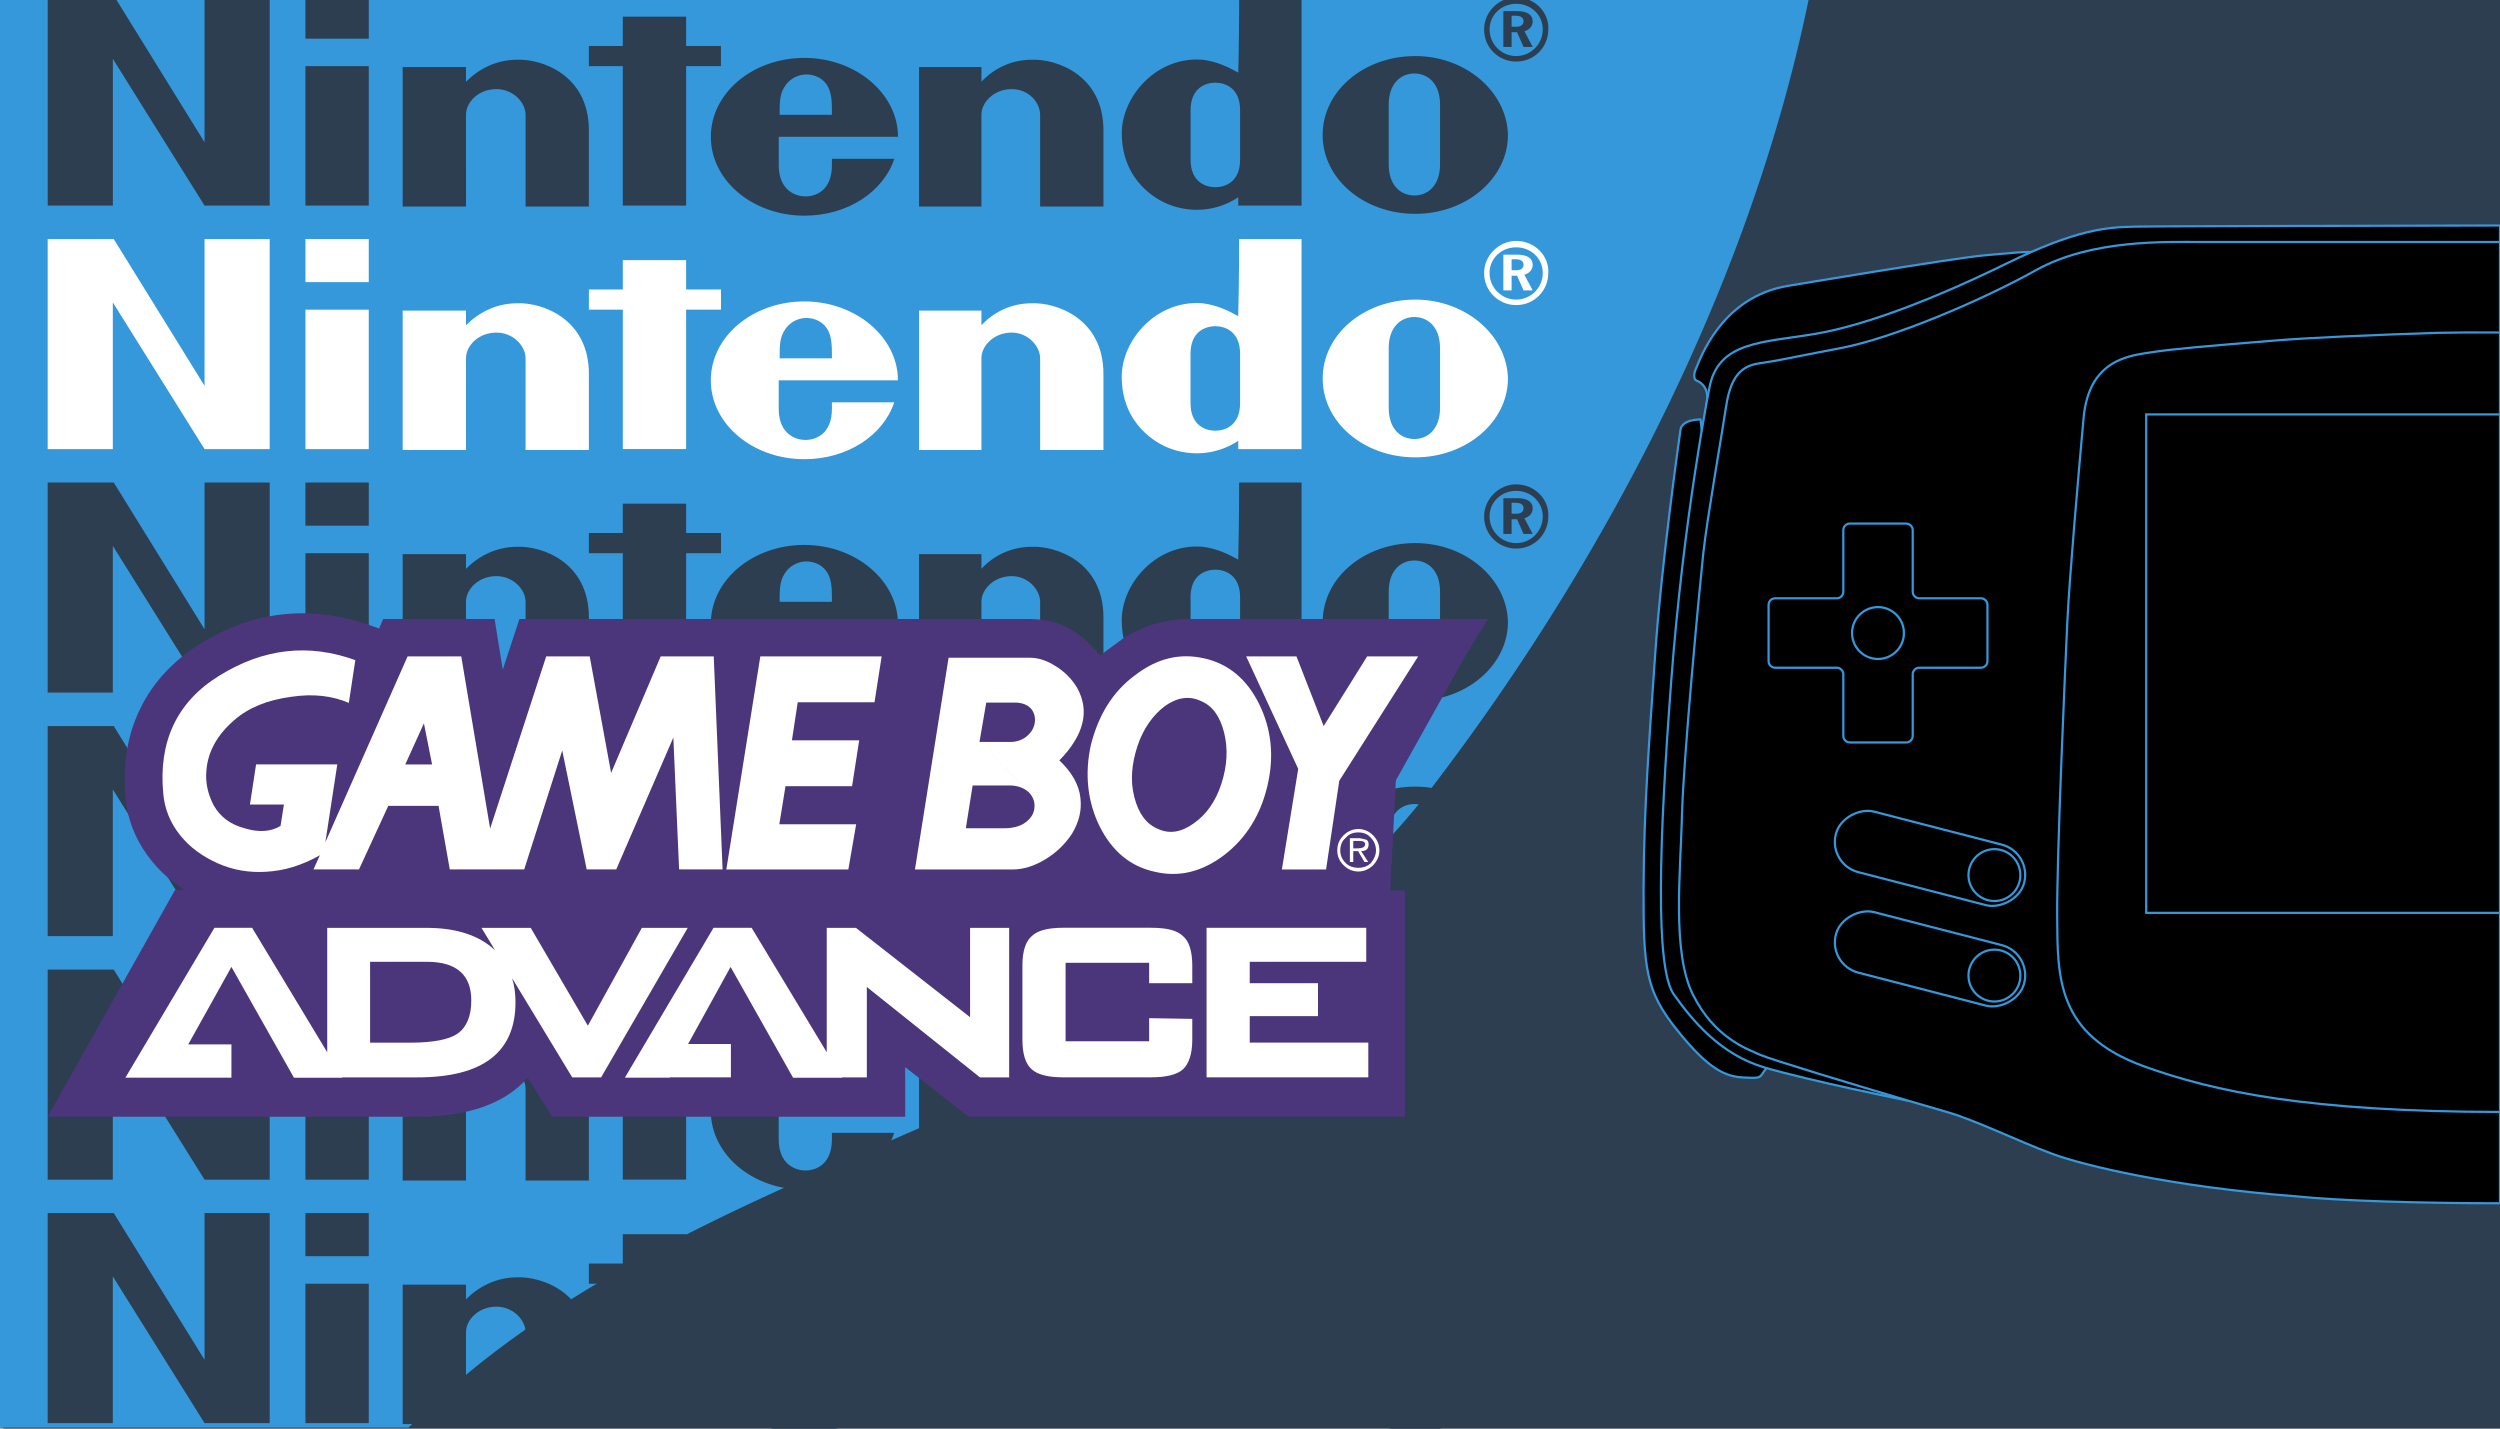 <svg xmlns="http://www.w3.org/2000/svg" id="Layer_1" data-name="Layer 1" viewBox="0 0 560 320"><rect x="0" y="0" width="560" height="320" fill="#808080" stroke="none"/><defs><style>.cls-1{fill:#2c3e50}.cls-3,.cls-4{fill:#fff;fill-rule:evenodd}.cls-4{fill:#4b367c}.cls-5{fill:#000;stroke:#3498db;stroke-miterlimit:10;stroke-width:.5px}</style></defs><path d="M68.42-.02H.76v320H560v-320z" class="cls-1"/><path d="M405.14-.12c-3.45 16.81-8.27 33.52-14.2 49.97-.77 2.14-1.56 4.27-2.37 6.4-3.15 8.31-6.6 16.53-10.28 24.65a462 462 0 0 1-18.36 36.11c-.66 1.19-1.34 2.38-2.03 3.56-.5.88-1 1.74-1.5 2.61-10.64 18.29-22.38 35.76-34.79 52.08-48.21 64.41-136.13 76.41-201.3 120.77-3.92 2.65-7.76 5.44-11.5 8.36a168 168 0 0 0-8.87 7.44c-2.85 2.53-5.66 5.19-8.43 7.96H-.37V-.12z" style="fill:#3498db"/><path d="M10.69 53.55h14.79l20.34 32.87V53.55h14.59v47.05H45.82L25.27 67.73v32.87H10.68V53.55Zm128.82 4.72h14.18v6.57h7.81v4.52h-7.81v31.23h-14.18V69.36h-7.6v-4.52h7.6zM68.42 100.6V69.37H82.6v31.23zm0-37.4v-9.66H82.6v9.66zm248.61 3.91c-11.51 0-20.75 7.81-20.75 17.67s9.25 17.67 20.75 17.67 20.75-8.01 20.75-17.67c-.21-9.66-9.45-17.67-20.75-17.67m5.54 17.67v6.57c0 4.93-2.88 6.99-5.75 6.99s-5.75-2.05-5.75-6.99V78c0-4.93 2.88-6.99 5.75-6.99s5.75 2.05 5.75 6.99zm-44.79 0v-5.55c0-4.93-3.29-6.16-5.55-6.16s-5.55 1.23-5.55 6.16v11.09c0 4.93 3.29 6.16 5.55 6.16s5.55-1.23 5.55-6.16v-5.55Zm-.2-31.23h13.97v47.05h-14.18v-1.85c-5.34 3.49-11.51 3.49-16.44 1.23-1.23-.62-9.66-4.52-9.66-15.61 0-8.22 7.81-17.26 18.08-16.44 3.29.41 5.75 1.64 8.01 2.88.21-7.19.21-17.26.21-17.26Zm-161.7 14.38c5.34-.21 16.03 3.29 16.03 15.82v17.05h-14.18V80.25c0-2.67-2.67-5.75-6.57-5.75s-6.78 2.88-6.78 5.75v20.55H90.2V69.57h14.18v3.29c2.88-2.88 6.78-4.93 11.51-4.93m115.25 0c5.34-.21 16.03 3.29 16.03 15.82v17.05h-14.18V80.25c0-2.67-2.67-5.75-6.37-5.75-3.9 0-6.78 2.88-6.78 5.75v20.55h-13.97V69.57h13.97v3.29c2.67-2.88 6.57-4.93 11.3-4.93m-44.79 21.78v1.85c0 5.75-3.7 6.99-5.96 6.99-2.05 0-5.96-1.23-5.96-6.99v-6.37h26.71c0-9.66-9.45-17.67-20.96-17.67s-20.96 7.81-20.96 17.67 9.45 17.67 20.96 17.67c9.66 0 17.67-5.34 20.13-12.74h-13.97m-11.7-9.86c0-2.67 0-4.52 1.03-6.16 1.03-1.85 3.08-2.88 4.93-2.88s3.9.82 4.93 2.88c.82 1.64.82 3.49.82 6.16zM338.6 60.53h1.03c1.03 0 1.64-.41 1.64-1.23s-.62-1.23-1.85-1.23h-.82v2.47Zm6.98.62c0 3.29-2.67 5.96-5.96 5.96s-5.96-2.67-5.96-5.96 2.67-5.75 5.96-5.75 5.96 2.47 5.96 5.75m-5.95-7.19c-3.9 0-7.19 3.29-7.19 7.19 0 4.11 3.29 7.19 7.19 7.19 4.11 0 7.19-3.29 7.19-7.19.21-3.9-3.08-7.19-7.19-7.19m.2 3.08c2.26 0 3.49.82 3.49 2.26 0 1.03-.62 1.85-1.85 2.26l1.85 3.49h-2.05l-1.44-3.29h-1.23v3.29h-1.85v-8.01z" style="fill:#fff"/><path d="M153.69 10.3V3.73h-14.18v6.57h-7.6v4.52h7.6v31.23h14.18V14.82h7.8V10.3zm-85.27 4.52v31.23H82.6V14.82zm248.61-2.26c-11.51 0-20.76 7.81-20.76 17.67s9.25 17.67 20.76 17.67 20.75-8.01 20.75-17.67c-.21-9.66-9.45-17.67-20.75-17.67m5.54 24.24c0 4.94-2.87 6.99-5.75 6.99s-5.75-2.05-5.75-6.99V23.45c0-4.93 2.87-6.99 5.75-6.99s5.75 2.06 5.75 6.99zM277.58-.02c-.01 2.71-.04 10.44-.21 16.28-2.26-1.23-4.72-2.47-8.01-2.88-10.27-.82-18.08 8.22-18.08 16.44 0 11.09 8.42 15 9.66 15.61 4.93 2.26 11.09 2.26 16.43-1.23v1.85h14.18V-.02zm.2 35.8c0 4.93-3.28 6.16-5.54 6.16s-5.55-1.23-5.55-6.16v-11.1c0-4.93 3.29-6.16 5.55-6.16s5.54 1.23 5.54 6.16zm-161.9-22.4c-4.72 0-8.63 2.06-11.5 4.93v-3.28H90.2v31.23h14.18V25.71c0-2.88 2.87-5.75 6.78-5.75s6.57 3.08 6.57 5.75v20.55h14.18V29.2c0-12.53-10.69-16.02-16.03-15.82m115.26 0c-4.72 0-8.62 2.06-11.3 4.93v-3.28h-13.97v31.23h13.97V25.71c0-2.88 2.88-5.75 6.78-5.75s6.37 3.08 6.37 5.75v20.55h14.18V29.2c0-12.53-10.68-16.02-16.03-15.82m-44.79 23.63c0 5.75-3.69 6.99-5.95 6.99-2.06 0-5.96-1.24-5.96-6.99v-6.37h26.71c0-9.66-9.45-17.67-20.96-17.67s-20.96 7.81-20.96 17.67 9.46 17.67 20.96 17.67c9.66 0 17.67-5.34 20.14-12.74h-13.98zm-10.68-17.46c1.03-1.85 3.08-2.88 4.93-2.88s3.91.82 4.93 2.88c.82 1.64.82 3.49.82 6.16h-11.71c0-2.67 0-4.52 1.03-6.16m167.65-14.8c0-1.43-1.23-2.26-3.49-2.26h-3.08v8.02h1.85V7.22h1.23l1.44 3.29h2.05l-1.84-3.5c1.23-.41 1.84-1.23 1.84-2.26m-3.69 1.24h-1.03V3.52h.82c1.23 0 1.85.41 1.85 1.23s-.62 1.24-1.64 1.24m3.69-1.24c0-1.43-1.23-2.26-3.49-2.26h-3.08v8.02h1.85V7.22h1.23l1.44 3.29h2.05l-1.84-3.5c1.23-.41 1.84-1.23 1.84-2.26m-3.69 1.24h-1.03V3.52h.82c1.23 0 1.85.41 1.85 1.23s-.62 1.24-1.64 1.24m3.69-1.24c0-1.43-1.23-2.26-3.49-2.26h-3.08v8.02h1.85V7.22h1.23l1.44 3.29h2.05l-1.84-3.5c1.23-.41 1.84-1.23 1.84-2.26m-3.69 1.24h-1.03V3.52h.82c1.23 0 1.85.41 1.85 1.23s-.62 1.24-1.64 1.24m2.88-6.01h-5.65c-2.58 1.11-4.42 3.7-4.42 6.62 0 4.11 3.28 7.19 7.19 7.19 4.11 0 7.19-3.28 7.19-7.19.15-2.93-1.66-5.51-4.31-6.62m-2.88 12.58c-3.29 0-5.96-2.67-5.96-5.96s2.67-5.75 5.96-5.75 5.95 2.46 5.95 5.75-2.67 5.96-5.95 5.96m3.69-7.81c0-1.43-1.23-2.26-3.49-2.26h-3.08v8.02h1.85V7.22h1.23l1.44 3.29h2.05l-1.84-3.5c1.23-.41 1.84-1.23 1.84-2.26m-3.69 1.24h-1.03V3.52h.82c1.23 0 1.85.41 1.85 1.23s-.62 1.24-1.64 1.24m3.69-1.24c0-1.43-1.23-2.26-3.49-2.26h-3.08v8.02h1.85V7.22h1.23l1.44 3.29h2.05l-1.84-3.5c1.23-.41 1.84-1.23 1.84-2.26m-3.69 1.24h-1.03V3.52h.82c1.23 0 1.85.41 1.85 1.23s-.62 1.24-1.64 1.24M60.41-.02v46.07H45.82L25.28 13.18v32.87H10.69V-.02h15.4l19.73 31.89V-.02zm22.19 0v8.68H68.42V-.02zM10.69 108.09h14.79l20.34 32.87v-32.87h14.59v47.05H45.82l-20.55-32.87v32.87H10.68v-47.05Zm128.82 4.73h14.18v6.57h7.81v4.52h-7.81v31.23h-14.18v-31.23h-7.6v-4.52h7.6zm-71.09 42.32v-31.23H82.6v31.23zm0-37.39v-9.66H82.6v9.66zm248.61 3.9c-11.51 0-20.75 7.81-20.75 17.67s9.25 17.67 20.75 17.67 20.75-8.01 20.75-17.67c-.21-9.66-9.45-17.67-20.75-17.67m5.54 17.67v6.57c0 4.93-2.88 6.99-5.75 6.99s-5.75-2.05-5.75-6.99v-13.35c0-4.93 2.88-6.99 5.75-6.99s5.75 2.05 5.75 6.99zm-44.79 0v-5.55c0-4.93-3.29-6.16-5.55-6.16s-5.55 1.23-5.55 6.16v11.09c0 4.93 3.29 6.16 5.55 6.16s5.55-1.23 5.55-6.16v-5.55Zm-.2-31.23h13.97v47.05h-14.18v-1.85c-5.34 3.49-11.51 3.49-16.44 1.23-1.23-.62-9.66-4.52-9.66-15.61 0-8.22 7.81-17.26 18.08-16.44 3.29.41 5.75 1.64 8.01 2.88.21-7.19.21-17.26.21-17.26Zm-161.7 14.39c5.34-.21 16.03 3.29 16.03 15.82v17.05h-14.18V134.8c0-2.67-2.67-5.75-6.57-5.75s-6.78 2.88-6.78 5.75v20.55H90.2v-31.23h14.18v3.29c2.88-2.88 6.78-4.93 11.51-4.93m115.25 0c5.34-.21 16.03 3.29 16.03 15.82v17.05h-14.18V134.8c0-2.67-2.67-5.75-6.37-5.75-3.9 0-6.78 2.88-6.78 5.75v20.55h-13.97v-31.23h13.97v3.29c2.67-2.88 6.57-4.93 11.3-4.93m-44.79 21.77v1.85c0 5.75-3.7 6.99-5.96 6.99-2.05 0-5.96-1.23-5.96-6.99v-6.37h26.71c0-9.66-9.45-17.67-20.96-17.67s-20.96 7.81-20.96 17.67 9.45 17.67 20.96 17.67c9.66 0 17.67-5.34 20.13-12.74h-13.97m-11.7-9.86c0-2.67 0-4.52 1.03-6.16 1.03-1.85 3.08-2.88 4.93-2.88s3.9.82 4.93 2.88c.82 1.64.82 3.49.82 6.16zm163.96-19.72h1.03c1.03 0 1.64-.41 1.64-1.23s-.62-1.23-1.85-1.23h-.82v2.47Zm6.98.62c0 3.29-2.67 5.96-5.96 5.96s-5.96-2.67-5.96-5.96 2.67-5.75 5.96-5.75 5.96 2.47 5.96 5.75m-5.95-7.2c-3.9 0-7.19 3.29-7.19 7.19 0 4.11 3.29 7.19 7.19 7.19 4.11 0 7.19-3.29 7.19-7.19.21-3.9-3.08-7.19-7.19-7.19m.2 3.09c2.26 0 3.49.82 3.49 2.26 0 1.03-.62 1.85-1.85 2.26l1.85 3.49h-2.05l-1.44-3.29h-1.23v3.29h-1.85v-8.01zM10.69 217.19h14.79l20.34 32.87v-32.87h14.59v47.05H45.82l-20.55-32.87v32.87H10.68v-47.05Zm128.82 4.72h14.18v6.57h7.81V233h-7.81v31.23h-14.18V233h-7.6v-4.52h7.6zm-71.09 42.33v-31.23H82.6v31.23zm0-37.4v-9.66H82.6v9.66zm248.61 3.91c-11.51 0-20.75 7.81-20.75 17.67s9.25 17.67 20.75 17.67 20.75-8.01 20.75-17.67c-.21-9.66-9.45-17.67-20.75-17.67m5.54 17.67v6.57c0 4.93-2.88 6.99-5.75 6.99s-5.75-2.05-5.75-6.99v-13.35c0-4.93 2.88-6.99 5.75-6.99s5.75 2.05 5.75 6.99zm-44.79 0v-5.55c0-4.93-3.29-6.16-5.55-6.16s-5.55 1.23-5.55 6.16v11.09c0 4.93 3.29 6.16 5.55 6.16s5.55-1.23 5.55-6.16v-5.55Zm-.2-31.23h13.97v47.05h-14.18v-1.85c-5.34 3.49-11.51 3.49-16.44 1.23-1.23-.62-9.66-4.52-9.66-15.61 0-8.22 7.81-17.26 18.08-16.44 3.29.41 5.75 1.64 8.01 2.88.21-7.19.21-17.26.21-17.26Zm-161.7 14.38c5.34-.21 16.03 3.29 16.03 15.82v17.05h-14.18v-20.55c0-2.67-2.67-5.75-6.57-5.75s-6.78 2.88-6.78 5.75v20.55H90.2v-31.23h14.18v3.29c2.88-2.88 6.78-4.93 11.51-4.93m115.25 0c5.34-.21 16.03 3.29 16.03 15.82v17.05h-14.18v-20.55c0-2.67-2.67-5.75-6.37-5.75-3.9 0-6.78 2.88-6.78 5.75v20.55h-13.97v-31.23h13.97v3.29c2.67-2.88 6.57-4.93 11.3-4.93m-44.79 21.78v1.85c0 5.75-3.7 6.99-5.96 6.99-2.05 0-5.96-1.23-5.96-6.99v-6.37h26.71c0-9.66-9.45-17.67-20.96-17.67s-20.96 7.81-20.96 17.67 9.45 17.67 20.96 17.67c9.66 0 17.67-5.34 20.13-12.74h-13.97m-11.7-9.86c0-2.67 0-4.52 1.03-6.16 1.03-1.85 3.08-2.88 4.93-2.88s3.9.82 4.93 2.88c.82 1.64.82 3.49.82 6.16zm163.96-19.73h1.03c1.03 0 1.64-.41 1.64-1.23s-.62-1.23-1.85-1.23h-.82v2.47Zm6.98.62c0 3.29-2.67 5.96-5.96 5.96s-5.96-2.67-5.96-5.96 2.67-5.75 5.96-5.75 5.96 2.47 5.96 5.75m-5.95-7.19c-3.9 0-7.19 3.29-7.19 7.19 0 4.11 3.29 7.19 7.19 7.19 4.11 0 7.19-3.29 7.19-7.19.21-3.9-3.08-7.19-7.19-7.19m.2 3.08c2.26 0 3.49.82 3.49 2.26 0 1.03-.62 1.85-1.85 2.26l1.85 3.49h-2.05l-1.44-3.29h-1.23v3.29h-1.85v-8.01zM10.69 162.64h14.79l20.34 32.87v-32.87h14.59v47.05H45.82l-20.55-32.87v32.87H10.68v-47.05Zm128.82 4.73h14.18v6.57h7.81v4.52h-7.81v31.23h-14.18v-31.23h-7.6v-4.52h7.6zm-71.09 42.32v-31.23H82.6v31.23zm0-37.39v-9.66H82.6v9.66zm248.61 3.9c-11.51 0-20.75 7.81-20.75 17.67s9.25 17.67 20.75 17.67 20.75-8.01 20.75-17.67c-.21-9.66-9.45-17.67-20.75-17.67m5.54 17.67v6.57c0 4.93-2.88 6.99-5.75 6.99s-5.75-2.05-5.75-6.99v-13.35c0-4.93 2.88-6.99 5.75-6.99s5.75 2.05 5.75 6.99zm-44.79 0v-5.55c0-4.93-3.29-6.16-5.55-6.16s-5.55 1.23-5.55 6.16v11.09c0 4.93 3.29 6.16 5.55 6.16s5.55-1.23 5.55-6.16v-5.55Zm-.2-31.23h13.97v47.05h-14.18v-1.85c-5.34 3.49-11.51 3.49-16.44 1.23-1.23-.62-9.66-4.52-9.66-15.61 0-8.22 7.81-17.26 18.08-16.44 3.29.41 5.75 1.64 8.01 2.88.21-7.19.21-17.26.21-17.26Zm-161.7 14.38c5.34-.21 16.03 3.29 16.03 15.82v17.05h-14.18v-20.55c0-2.67-2.67-5.75-6.57-5.75s-6.78 2.88-6.78 5.75v20.55H90.2v-31.23h14.18v3.29c2.88-2.88 6.78-4.93 11.51-4.93m115.25 0c5.34-.21 16.03 3.29 16.03 15.82v17.05h-14.18v-20.55c0-2.67-2.67-5.75-6.37-5.75-3.9 0-6.78 2.88-6.78 5.75v20.55h-13.97v-31.23h13.97v3.29c2.67-2.88 6.57-4.93 11.3-4.93m-44.79 21.78v1.85c0 5.75-3.7 6.99-5.96 6.99-2.05 0-5.96-1.23-5.96-6.99v-6.37h26.71c0-9.66-9.45-17.67-20.96-17.67s-20.96 7.81-20.96 17.67 9.45 17.67 20.96 17.67c9.66 0 17.67-5.34 20.13-12.74h-13.97m-11.7-9.86c0-2.67 0-4.52 1.03-6.16 1.03-1.85 3.08-2.88 4.93-2.88s3.9.82 4.93 2.88c.82 1.64.82 3.49.82 6.16zm163.96-19.72h1.03c1.03 0 1.64-.41 1.64-1.23s-.62-1.23-1.85-1.23h-.82v2.47Zm6.98.61c0 3.29-2.67 5.96-5.96 5.96s-5.96-2.67-5.96-5.96 2.67-5.75 5.96-5.75 5.96 2.47 5.96 5.75m-5.95-7.19c-3.9 0-7.19 3.29-7.19 7.19 0 4.11 3.29 7.19 7.19 7.19 4.11 0 7.19-3.29 7.19-7.19.21-3.9-3.08-7.19-7.19-7.19m.2 3.08c2.26 0 3.49.82 3.49 2.26 0 1.03-.62 1.85-1.85 2.26l1.85 3.49h-2.05l-1.44-3.29h-1.23v3.29h-1.85v-8.01zM10.69 271.73h14.79l20.34 32.87v-32.87h14.59v47.05H45.82l-20.55-32.87v32.87H10.68v-47.05Zm128.82 4.73h14.18v6.57h7.81v4.52h-7.81v31.23h-14.18v-31.23h-7.6v-4.52h7.6zm-71.09 42.32v-31.23H82.6v31.23zm0-37.39v-9.66H82.6v9.66zm248.61 3.9c-11.51 0-20.75 7.81-20.75 17.67s9.25 17.67 20.75 17.67 20.75-8.01 20.75-17.67c-.21-9.66-9.45-17.67-20.75-17.67m5.54 17.67v6.57c0 4.93-2.88 6.99-5.75 6.99s-5.75-2.05-5.75-6.99v-13.35c0-4.93 2.88-6.99 5.75-6.99s5.75 2.05 5.75 6.99zm-44.79 0v-5.55c0-4.93-3.29-6.16-5.55-6.16s-5.55 1.23-5.55 6.16v11.09c0 4.93 3.29 6.16 5.55 6.16s5.55-1.23 5.55-6.16v-5.55Zm-.2-31.23h13.97v47.05h-14.18v-1.85c-5.34 3.49-11.51 3.49-16.44 1.23-1.23-.62-9.66-4.52-9.66-15.61 0-8.22 7.81-17.26 18.08-16.44 3.29.41 5.75 1.64 8.01 2.88.21-7.19.21-17.26.21-17.26Zm-161.7 14.39c5.34-.21 16.03 3.29 16.03 15.82v17.05h-14.18v-20.55c0-2.67-2.67-5.75-6.57-5.75s-6.78 2.88-6.78 5.75v20.55H90.2v-31.23h14.18v3.29c2.88-2.88 6.78-4.93 11.51-4.93m115.25 0c5.34-.21 16.03 3.29 16.03 15.82v17.05h-14.18v-20.55c0-2.67-2.67-5.75-6.37-5.75-3.9 0-6.78 2.88-6.78 5.75v20.55h-13.97v-31.23h13.97v3.29c2.67-2.88 6.57-4.93 11.3-4.93m-44.79 21.77v1.85c0 5.75-3.7 6.99-5.96 6.99-2.05 0-5.96-1.23-5.96-6.99v-6.37h26.71c0-9.66-9.45-17.67-20.96-17.67s-20.96 7.81-20.96 17.67 9.45 17.67 20.96 17.67c9.66 0 17.67-5.34 20.13-12.74h-13.97m-11.7-9.86c0-2.67 0-4.52 1.03-6.16 1.03-1.85 3.08-2.88 4.93-2.88s3.9.82 4.93 2.88c.82 1.64.82 3.49.82 6.16zm163.96-19.72h1.03c1.03 0 1.64-.41 1.64-1.23s-.62-1.23-1.85-1.23h-.82v2.47Zm6.98.62c0 3.29-2.67 5.96-5.96 5.96s-5.96-2.67-5.96-5.96 2.67-5.75 5.96-5.75 5.96 2.47 5.96 5.75m-5.95-7.19c-3.9 0-7.19 3.29-7.19 7.19 0 4.11 3.29 7.19 7.19 7.19 4.11 0 7.19-3.29 7.19-7.19.21-3.9-3.08-7.19-7.19-7.19m.2 3.08c2.26 0 3.49.82 3.49 2.26 0 1.03-.62 1.85-1.85 2.26l1.85 3.49h-2.05l-1.44-3.29h-1.23v3.29h-1.85v-8.01z" class="cls-1"/><path d="M10.69 250.15h82.7c11.34 0 19.71-2.89 24.81-8.75l5.48 8.75h79.08v-11.11l14.23 11.11h97.72v-50.69H208.85l-6.2-.08-7.81.08h-56.32l-7.12-.08H39.19" class="cls-4"/><path d="M56.48 207.83h-8.45L28.09 241.4h23.75v-7.46h-9.67l9.67-17.35 14.01 24.82h10.81v-.08h16.89c14.61 0 21.92-5.63 21.92-16.82 0-1.9-.23-3.73-.76-5.4l13.47 22.22h6.47l19.4-33.49h-10.27l-12.1 21.92-12.79-21.92h-11.03l3.04 5.02c-3.57-3.35-8.67-5.02-15.37-5.02H73.3v27.86l-16.82-27.86Zm26.41 7.61H95.6c6.63 0 9.97 2.89 9.97 8.68 0 3.5-1.07 6.01-3.04 7.38-1.9 1.37-5.56 2.06-10.65 2.06H82.9v-18.12Zm85.47-7.61h-8.53l-19.86 33.57h10.05v-.08h13.7v-7.46h-9.59l9.52-17.27 14 24.82h10.96v-.08h5.56v-20.25l25.34 20.25h6.54v-33.49h-8.75v20.01l-25.57-20.01h-6.54v27.86l-16.82-27.86Zm62.71 1.9c-1.37 1.22-2.05 3.42-2.05 6.55v16.59c0 3.2.68 5.4 2.05 6.62q1.935 1.83 7.08 1.83h19.71c3.42 0 5.86-.61 7.16-1.83 1.29-1.22 2.05-3.42 2.05-6.62v-4.64l-9.66-.16v5.18h-18.72v-17.58h18.72v4.56h9.66v-3.96c0-3.27-.76-5.48-2.05-6.55-1.29-1.29-3.57-1.9-7.16-1.9h-19.71c-3.42 0-5.78.61-7.08 1.91m48.87 10.5v-4.79h26.1v-7.61h-35.77v33.49h36.23v-7.77h-26.56v-5.94h15.29v-7.38z" class="cls-3"/><path d="m328.93 145.74 4.41-7.08h-67.36c-5.11.06-10.1 1.56-14.38 4.34l-5.17 3.81c-2.28-2.74-4.49-4.64-6.7-5.94-2.74-1.52-5.78-2.21-9.29-2.21H116.35L112.62 150l-1.83-11.34H85.83l-.91 2.13-2.36-.84c-13.17-4.49-25.8-3.12-37.75 4.26-6.09 3.88-10.66 8.75-13.47 14.69-2.9 5.93-3.88 12.55-3.2 20.09.46 4.49 2.06 8.68 4.79 12.48 2.74 3.81 6.24 6.85 10.58 9.06 6.32 3.27 13.16 4.26 20.32 3.12h22.22l3.45.08 4.16-.08 133.5-.15c2.89 0 5.78-.69 8.75-1.98 2.89-1.29 4.54 2.33 6.83.04 3.73 3.96 9.01 1.18 14.18 2.24 7 1.67 13.77.46 20.17-3.58l.84-.61-.61 4.03h27.17l3.41.27c1.6-.23 3.46-3.03 3.46-3.03l1.31-26.07 16.25-29.08Z" class="cls-4"/><path d="M79.59 147.87c-10.5-3.81-20.62-2.59-30.37 3.42-9.59 5.86-13.78 14.84-12.64 26.56.31 3.43 1.6 6.55 3.81 9.29 2.21 2.75 5.02 4.72 8.37 6.24 3.42 1.52 7 2.13 10.81 1.9 4.19-.23 7.99-1.45 11.72-3.5l.38-.23-1.45 3.2h10.2l6.55-14.23h11.27l2.51 14.23h16.67l8.52-26.64 5.48 26.64h6.62l12.79-29.53 1.29 29.53h9.74l-1.98-47.72H148l-11.11 26.1-4.8-26.1h-9.74l-12.56 38.58-6.47-38.58H91.3l-18.42 41.63 2.67-17.43H57.36l-1.37 8.98h7.61l-.76 4.8c-2.18 1.31-4.84 1.5-7.99.54-3.2-.84-5.48-2.51-7-5.18-1.29-2.51-1.9-5.1-1.6-7.99.38-4.03 2.36-7.69 6.09-10.96 3.35-2.97 7.69-4.64 12.86-5.33 4.95-.76 9.28-.23 12.94 1.37z" class="cls-3"/><path d="M96.79 171.24h-6.01l4.18-9.21z" class="cls-4"/><path d="M197.49 147.04h-27.18l-7.61 47.72h27.33l1.75-10.13h-17.21l1.38-8.52h14.91l1.6-10.27h-15.07l1.3-8.53h17.2zm120.17 0h-11.42l-9.74 15.6-6.09-15.6h-11.26l11.65 25.19-3.66 22.53h9.9l2.96-19.87z" class="cls-3"/><path d="M269.79 147.49c-5.56-1.29-10.66 0-15.6 3.81-4.95 3.65-8.14 8.91-9.82 15.52-1.45 6.55-.76 12.71 1.9 18.19 2.82 5.63 6.85 9.06 12.41 10.27 5.48 1.29 10.58 0 15.52-3.73 4.95-3.8 8.22-9.06 9.74-15.68 1.52-6.55.84-12.64-1.9-18.19-2.75-5.55-6.86-8.98-12.26-10.2Zm-.84 9.52c2.67 1.07 4.34 3.5 5.25 7.08.91 3.65.69 7.46-.61 11.49-1.29 3.96-3.42 6.93-6.16 8.83-2.82 2.05-5.48 2.44-7.99 1.29-2.66-1.07-4.42-3.5-5.33-7.08-.99-3.73-.61-7.53.68-11.49 1.29-3.88 3.42-6.92 6.16-8.98 2.67-1.9 5.41-2.36 8-1.14m-32.57-7.84c-1.9-1.22-3.81-1.83-5.63-1.83h-18.27l-7.53 47.42h21.92c2.36 0 4.8-.76 7.31-2.28 2.38-1.44 4.41-3.39 5.94-5.71 1.6-2.67 2.21-5.25 1.9-7.99-.31-2.97-1.9-5.78-4.72-8.45 5.56-5.71 6.85-11.11 3.96-16.29-1.2-2-2.87-3.67-4.87-4.87Zm-16.98 17.04 1.52-8.83h6.39c1.6 0 2.82.46 3.65 1.37.69.84.99 1.83.84 3.04-.15 1.22-.76 2.21-1.67 3.04-1.07.91-2.36 1.37-3.88 1.37h-6.85l11.04 11.26c.91.92 1.37 2.06 1.29 3.35s-.69 2.36-1.83 3.27c-1.14.92-2.74 1.45-4.95 1.45h-8.6l1.52-9.59h8.22c1.83 0 3.27.54 4.34 1.52l-11.04-11.27Zm89.59 24.29c0-1.37-.53-2.44-1.37-3.35-.92-.92-2.06-1.45-3.35-1.45s-2.44.53-3.35 1.45-1.37 1.98-1.37 3.35c0 1.29.46 2.36 1.37 3.27.91.92 2.06 1.45 3.35 1.45s2.43-.54 3.35-1.45c.84-.91 1.37-1.98 1.37-3.27m-1.91-2.82c.69.69 1.14 1.67 1.14 2.82 0 1.07-.46 1.98-1.14 2.82-.68.69-1.67 1.07-2.82 1.07s-2.13-.38-2.82-1.07c-.84-.84-1.22-1.75-1.22-2.82 0-1.14.38-2.13 1.22-2.82.69-.84 1.67-1.22 2.82-1.22s2.13.38 2.82 1.22" class="cls-3"/><path d="m305.94 188.06-1.29-.3h-2.28v5.33h.76v-2.44h1.07l1.45 2.44h.84l-1.6-2.44c1.07 0 1.68-.46 1.68-1.52 0-.46-.15-.92-.61-1.07Zm-.15 1.06c0 .61-.61.92-1.75.92h-.91v-1.67h1.45c.84 0 1.22.3 1.22.76Z" class="cls-3"/><path d="M382.21 90.59s1.24-3.93-2.25-5.38c-.43-.12-.74-1.27 0-2.78s5.43-16.01 20.71-18.42c0 0 36.66-6.17 43.98-6.83 7.33-.66 8.11-.72 10.36-.74s-39.56 35.03-39.56 35.03l-33.24-.89Zm-1.31 3.37s-4.12-.08-4.47 2.3-4.31 30.55-5.63 49.78c-1.32 19.24-2.58 34.71-2.64 52.88s.44 23.01 7.61 31.94 10.88 10.31 14.84 10.5 3.46.12 4.71-1.63 2.14-3.33 2.14-3.33L380.91 93.97Z" class="cls-5"/><path d="M560 50.51v200.34l-36.01 1.1-.17-2.5-96.62-2.96h-.13s-21.91-4.45-31.81-7.37-16.13-10.47-20.32-16.36c-4.2-5.89-3.33-33.92-.57-70.45 2.77-36.53 8.49-65.19 8.49-65.19 1.87-10.87 12.19-10.32 24.08-12.39 11.37-1.99 26.78-7.99 42.43-15.66 15.66-7.67 22.45-8.17 28.74-8.3 3.99-.08 18.39-.1 32.65-.15 1.89 0 3.78-.01 5.64-.02h3.53c9.54-.03 25.16-.07 40.07-.09Z" class="cls-5"/><path d="M560 54.21v215.33c-18.37-.03-35.8-.55-45.93-1.58-27.22-2.09-47.02-6.78-54.42-9.52-7.63-2.82-17.16-7.54-23.57-9.36-1.63-.46-4.87-1.4-8.88-2.59-11.82-3.5-30.21-9.05-32.84-10.18-3.52-1.51-10.44-4.09-15.15-13.52-4.72-9.43-2.77-27.34-2.45-40.11.31-12.76 3.96-51.18 4.78-58.77.81-7.59 4.15-26.47 5-32.22.84-5.76 2.45-9.58 7.4-10.28 4.95-.71 6.84-1.26 18.34-3.43 11.51-2.17 31.22-10.47 43.76-17.45s29.14-6.32 37.16-6.32z" class="cls-5"/><path d="M443.71 134.02h-13.78c-.82 0-1.48-.66-1.48-1.48v-13.78c0-.82-.66-1.48-1.48-1.48h-12.59c-.82 0-1.48.66-1.48 1.48v13.78c0 .82-.66 1.48-1.48 1.48h-13.78c-.82 0-1.48.66-1.48 1.48v12.59c0 .82.66 1.48 1.48 1.48h13.78c.82 0 1.48.66 1.48 1.48v13.78c0 .82.66 1.48 1.48 1.48h12.59c.82 0 1.48-.66 1.48-1.48v-13.78c0-.82.66-1.48 1.48-1.48h13.78c.82 0 1.48-.66 1.48-1.48V135.5c0-.82-.66-1.48-1.48-1.48Z" class="cls-5"/><circle cx="420.67" cy="141.8" r="5.81" class="cls-5"/><rect width="14.01" height="43.57" x="425.32" y="170.5" class="cls-5" rx="7" ry="7" transform="rotate(-75.51 432.319 192.284)"/><circle cx="446.75" cy="196.02" r="5.81" class="cls-5"/><rect width="14.01" height="43.57" x="425.32" y="193.01" class="cls-5" rx="7" ry="7" transform="rotate(-75.51 432.322 214.793)"/><circle cx="446.75" cy="218.53" r="5.81" class="cls-5"/><path d="M560 74.48v174.6c-42.88-.07-64.01-4.52-79.77-10.23-19.64-7.11-19.33-20-19.42-33.58-.1-13.58 1.79-55.64 2.26-65.73s2.45-32.6 3.65-45.87c1.19-13.26 10.37-14.01 15.27-14.77 4.91-.76 12.33-1.38 27.79-2.64 7.47-.61 21.73-1.24 36.07-1.7.16 0 .3 0 .45-.01 3.29-.08 8.08-.1 13.7-.07Z" class="cls-5"/><path d="M480.75 92.83H560v111.65h-79.25z" class="cls-5"/></svg>